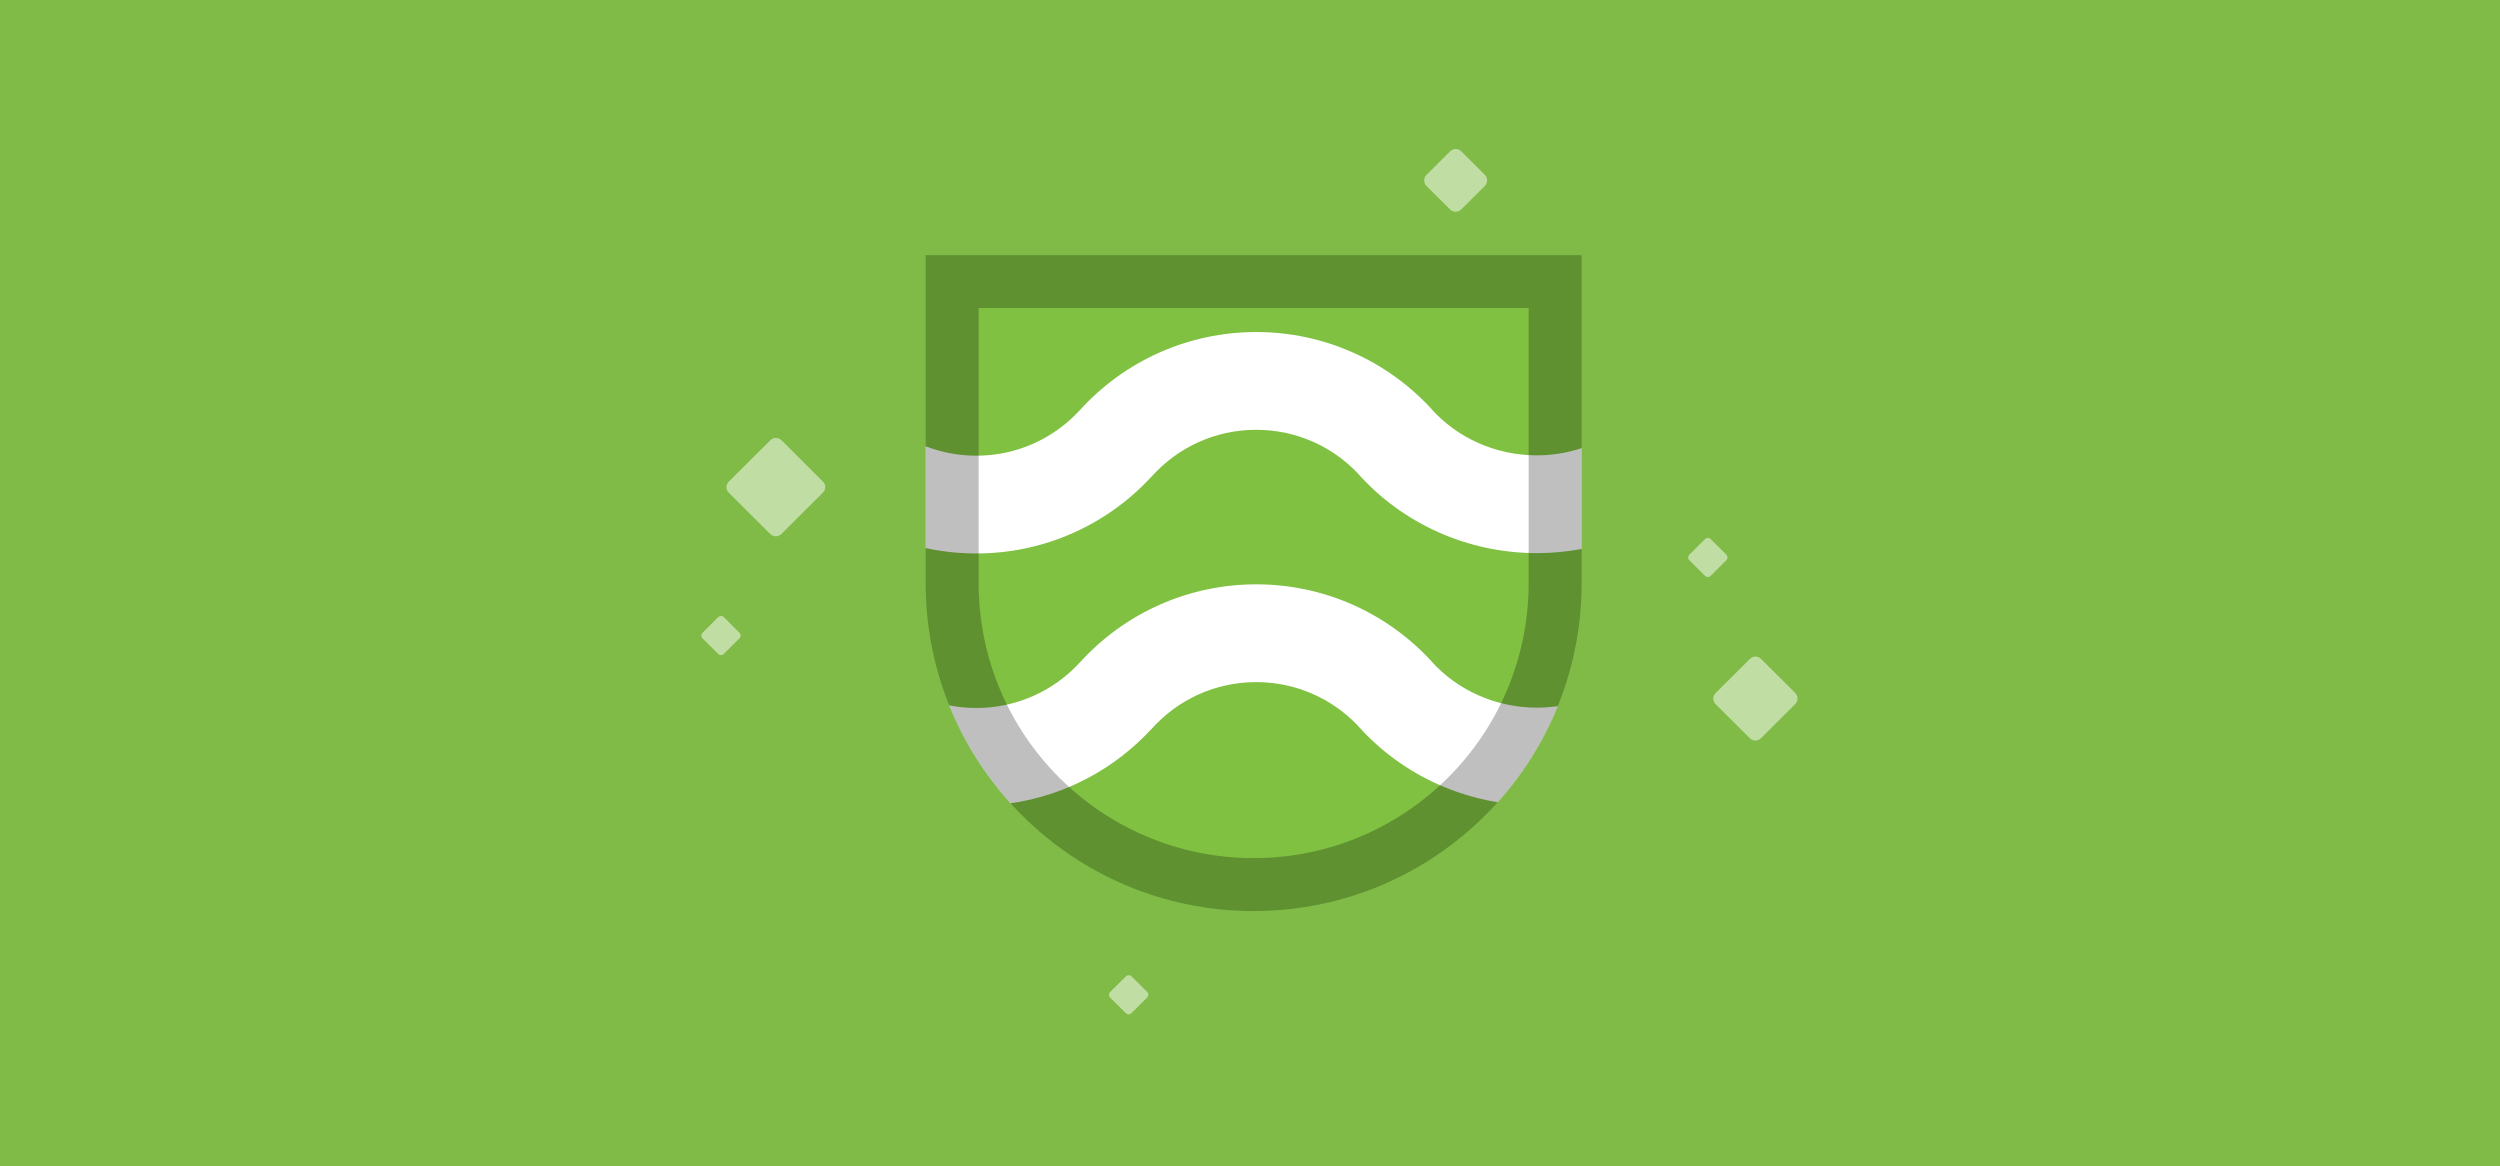 <?xml version="1.0" encoding="UTF-8" standalone="no"?><svg width="343px" height="160px" viewBox="0 0 343 160" version="1.1" xmlns="http://www.w3.org/2000/svg" xmlns:xlink="http://www.w3.org/1999/xlink"><rect x="0" y="0" width="343" height="160" fill="#808080" stroke="none"/><title>clubs_banner_23</title><desc>Created with Sketch.</desc><defs/><g id="Page-1" stroke="none" stroke-width="1" fill="none" fill-rule="evenodd"><g id="clubs_banner_23"><rect id="Rectangle-16-Copy-3" fill="#80C142" opacity="0.9" x="0" y="-1.42108547e-14" width="343" height="160"/><g id="Sparkles" transform="translate(96, 20)" fill="#FFFFFF" opacity="0.5"><path d="M102.956,0.764 C103.38,0.342 104.066,0.341 104.489,0.762 L107.722,3.983 C108.144,4.404 108.144,5.087 107.72,5.509 L104.481,8.736 C104.057,9.158 103.371,9.159 102.948,8.738 L99.715,5.517 C99.293,5.096 99.293,4.413 99.717,3.991 L102.956,0.764 Z" id="Rectangle-Copy-12"/><path d="M9.693,40.4 C10.113,39.982 10.801,39.989 11.211,40.398 L16.907,46.072 C17.326,46.489 17.327,47.165 16.906,47.584 L11.199,53.27 C10.779,53.688 10.091,53.68 9.681,53.271 L3.985,47.597 C3.566,47.18 3.565,46.504 3.986,46.085 L9.693,40.4 Z" id="Rectangle-Copy-13"/><path d="M144.087,70.404 C144.509,69.984 145.185,69.976 145.613,70.402 L150.306,75.077 C150.727,75.497 150.734,76.171 150.305,76.598 L145.602,81.282 C145.181,81.702 144.504,81.71 144.076,81.284 L139.383,76.609 C138.962,76.189 138.956,75.515 139.385,75.088 L144.087,70.404 Z" id="Rectangle-Copy-15"/><path d="M2.542,64.667 C2.753,64.456 3.098,64.459 3.306,64.666 L5.461,66.813 C5.672,67.023 5.669,67.367 5.461,67.574 L3.301,69.725 C3.09,69.936 2.745,69.933 2.537,69.726 L0.382,67.579 C0.171,67.369 0.174,67.025 0.382,66.818 L2.542,64.667 Z" id="Rectangle-Copy-16"/><path d="M58.47,113.952 C58.681,113.742 59.026,113.745 59.234,113.952 L61.39,116.099 C61.6,116.309 61.597,116.652 61.389,116.86 L59.229,119.011 C59.018,119.221 58.673,119.219 58.465,119.012 L56.31,116.865 C56.099,116.655 56.102,116.311 56.311,116.104 L58.47,113.952 Z" id="Rectangle-Copy-18"/><path d="M137.936,53.952 C138.147,53.742 138.492,53.745 138.7,53.952 L140.855,56.099 C141.066,56.309 141.063,56.652 140.855,56.86 L138.695,59.011 C138.484,59.221 138.139,59.219 137.931,59.012 L135.776,56.865 C135.565,56.655 135.568,56.311 135.776,56.104 L137.936,53.952 Z" id="Rectangle-Copy-17"/></g><path d="M127,35 L217,35 L217,80 C217,104.853 196.858,125 172,125 C147.147,125 127,104.858 127,80 L127,35 Z" id="Combined-Shape" fill="#80C142"/><g id="Group" transform="translate(127, 35)" fill-rule="nonzero"><path d="M3.231,61.778 C4.442,62.015 5.687,62.137 6.952,62.137 C12.409,62.137 17.486,59.864 21.114,55.928 L21.118,55.932 C27.266,49.134 35.998,45.17 45.354,45.17 C54.597,45.17 63.236,49.039 69.378,55.701 L69.369,55.709 C72.957,59.719 78.238,62.091 83.863,62.091 C84.835,62.091 85.791,62.021 86.727,61.882 C84.751,66.761 81.945,71.215 78.482,75.068 C71.062,73.854 64.277,70.159 59.325,64.6 L59.331,64.595 C55.716,60.781 50.719,58.584 45.354,58.584 C39.781,58.584 34.606,60.955 30.97,65.038 L30.964,65.033 C25.878,70.545 19.082,74.141 11.649,75.214 C8.102,71.301 5.234,66.76 3.231,61.778 Z" id="Combined-Shape" fill="#FFFFFF"/><path d="M-1.07469589e-13,26.23 C2.18,27.073 4.528,27.522 6.952,27.522 C12.409,27.522 17.486,25.249 21.114,21.313 L21.118,21.317 C27.266,14.519 35.998,10.555 45.354,10.555 C54.597,10.555 63.236,14.423 69.378,21.086 L69.369,21.094 C72.957,25.104 78.238,27.476 83.863,27.476 C86.002,27.476 88.064,27.133 90,26.477 L90,40.314 C88.005,40.694 85.953,40.889 83.863,40.889 C74.389,40.889 65.453,36.864 59.325,29.985 L59.331,29.98 C55.716,26.166 50.719,23.968 45.354,23.968 C39.781,23.968 34.606,26.34 30.97,30.423 L30.964,30.418 C24.823,37.072 16.19,40.935 6.952,40.935 C4.584,40.935 2.256,40.682 4.17443857e-14,40.192 L4.26325641e-14,26.23 Z" id="Combined-Shape" fill="#FFFFFF"/><path d="M7.269,45 C7.269,65.837 24.162,82.731 45,82.731 C65.837,82.731 82.731,65.838 82.731,45 L82.731,7.269 L7.269,7.269 L7.269,45 Z M0,0 L90,0 L90,45 C90,69.853 69.851,90 45,90 C20.147,90 0,69.851 0,45 L0,0 Z" id="Mask" fill-opacity="0.25" fill="#000000"/></g></g></g></svg>